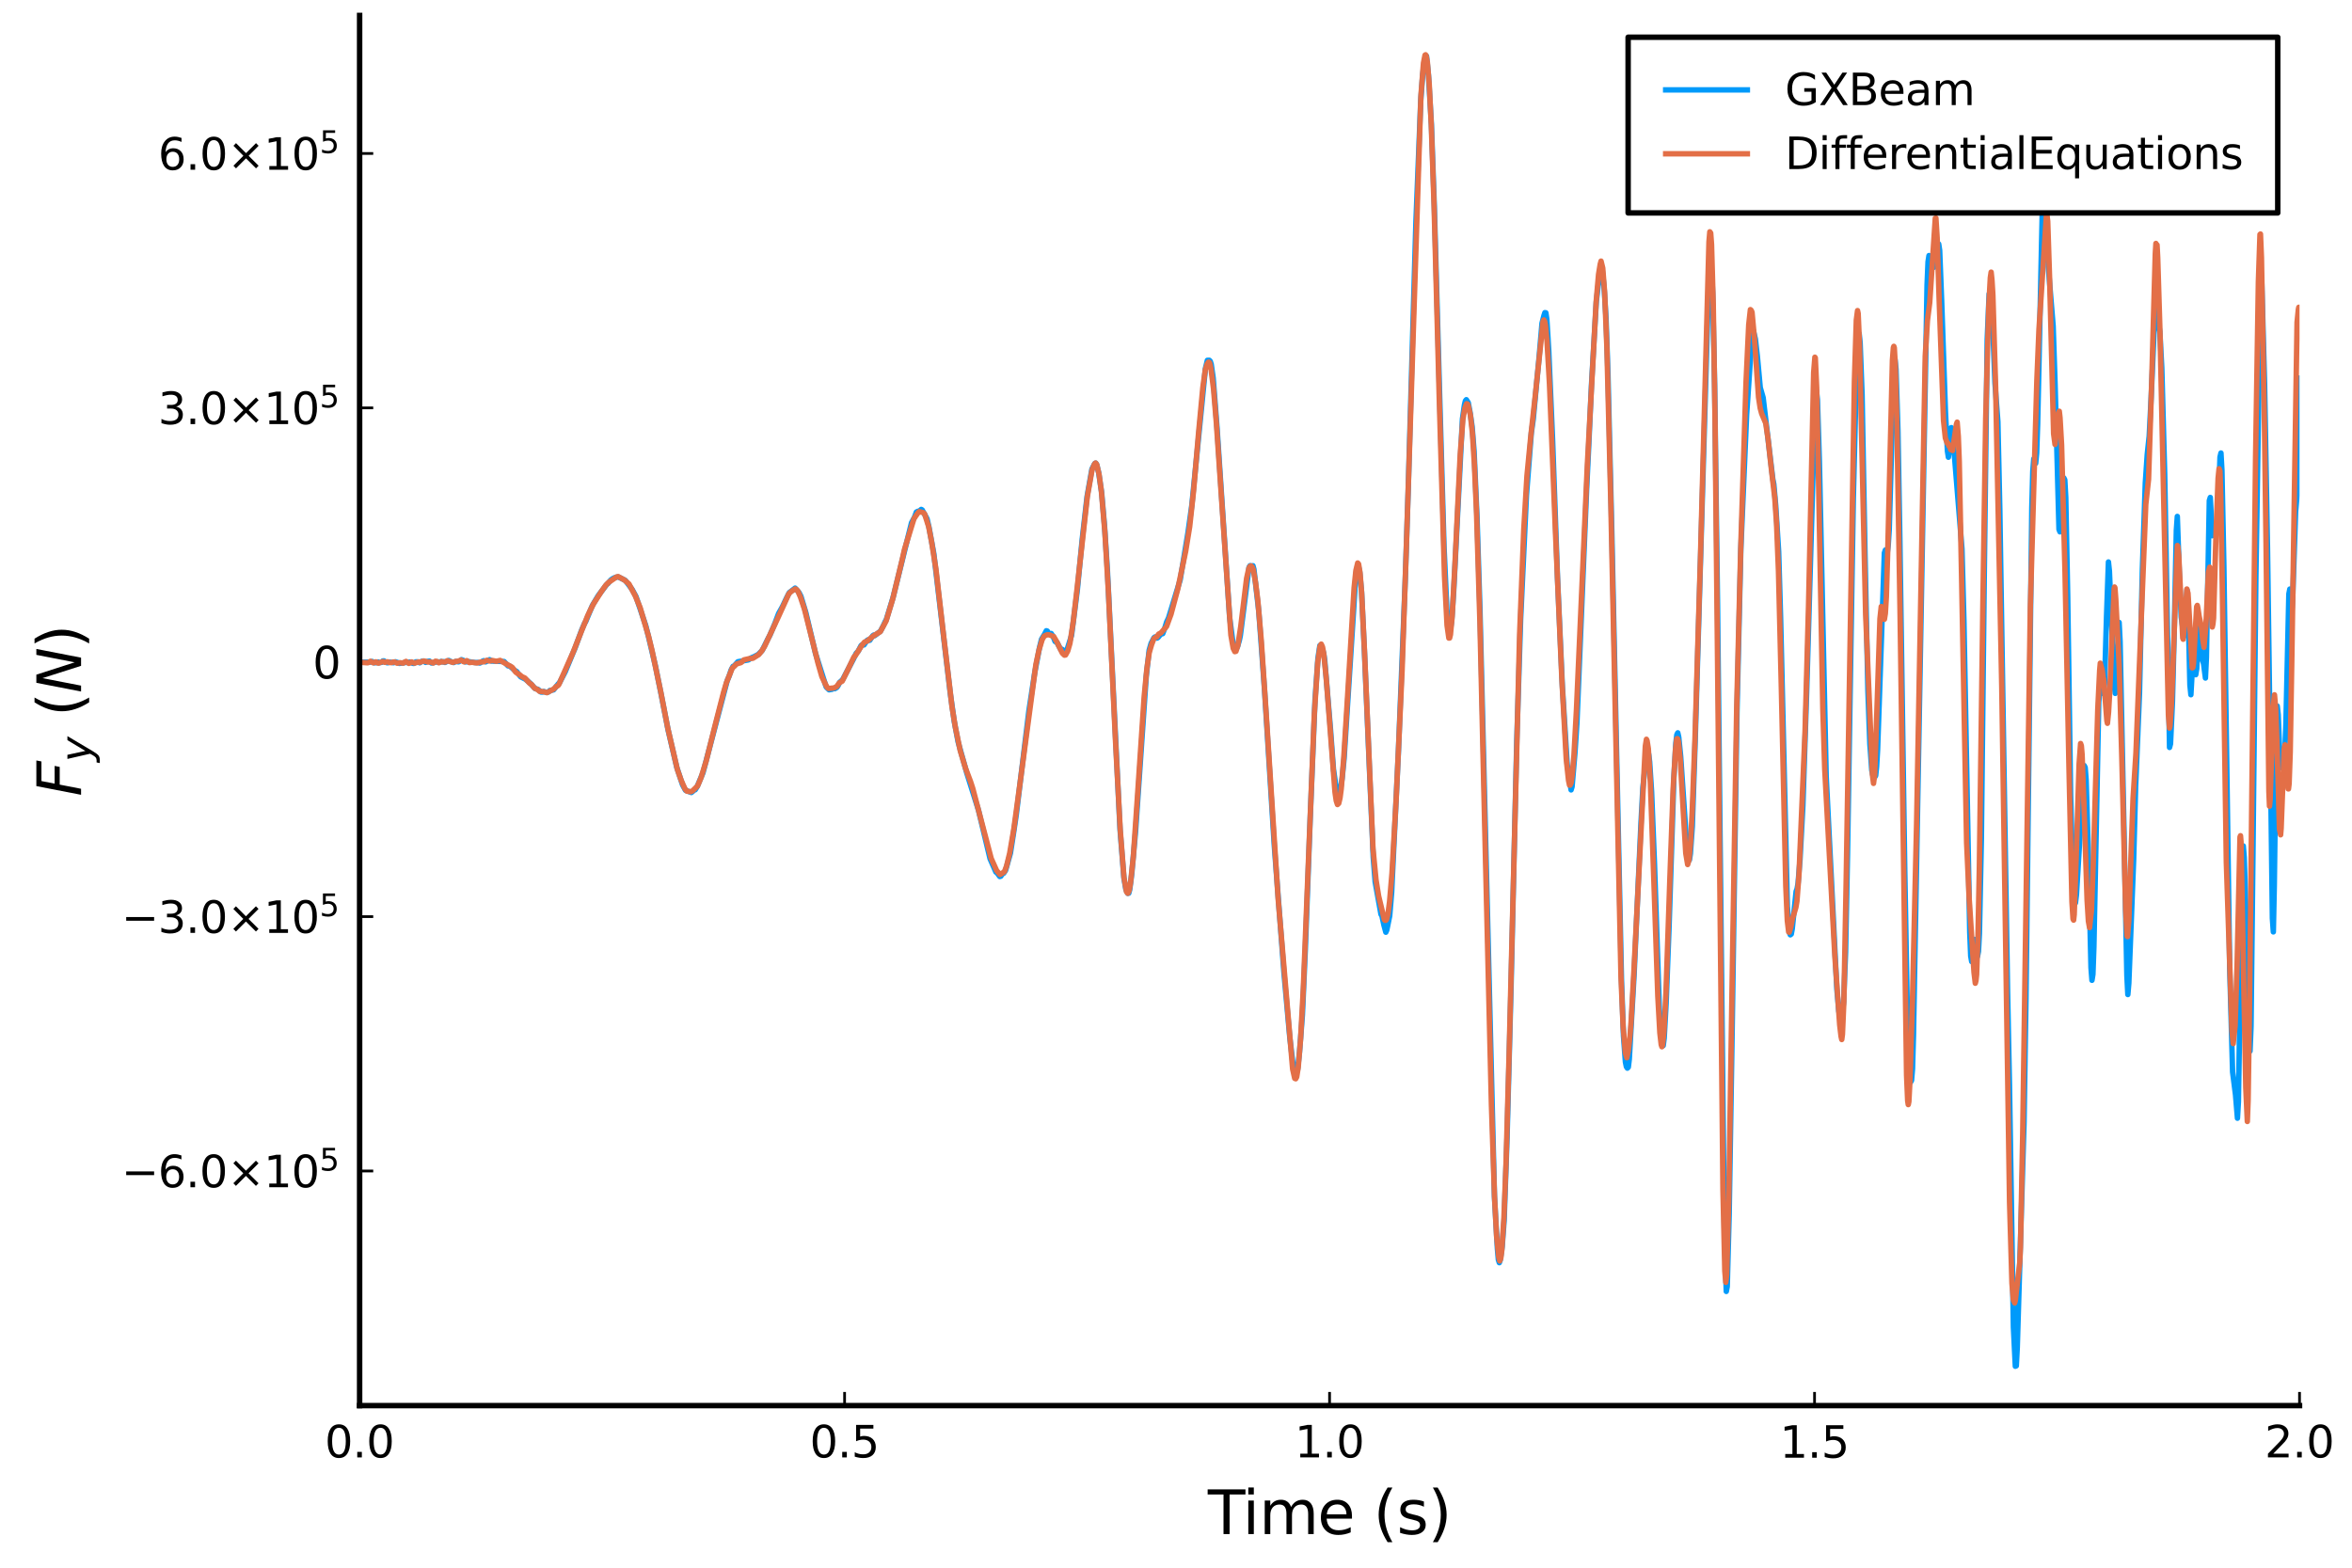 <?xml version="1.0" encoding="utf-8" standalone="no"?>
<!DOCTYPE svg PUBLIC "-//W3C//DTD SVG 1.1//EN"
  "http://www.w3.org/Graphics/SVG/1.1/DTD/svg11.dtd">
<svg height="288pt" version="1.1" viewBox="0 0 432 288" width="432pt" xmlns="http://www.w3.org/2000/svg" xmlns:xlink="http://www.w3.org/1999/xlink">
 <defs>
  <style type="text/css">*{stroke-linecap:butt;stroke-linejoin:round;}</style>
 </defs>
 <g id="figure_1">
  <g id="patch_1">
   <path d="M 0 288 
L 432 288 
L 432 0 
L 0 0 
z
" style="fill:#ffffff;"/>
  </g>
  <g id="axes_1">
   <g id="patch_2">
    <path d="M 66.052 258.225 
L 422.362 258.225 
L 422.362 2.835 
L 66.052 2.835 
z
" style="fill:#ffffff;"/>
   </g>
   <g id="line2d_1">
    <path clip-path="url(#pd447b9ba71)" d="M 66.052 121.661 
L 68.011 121.63 
L 68.368 121.522 
L 68.724 121.757 
L 69.08 121.748 
L 69.436 121.604 
L 69.615 121.762 
L 70.149 121.664 
L 70.327 121.421 
L 70.505 121.406 
L 71.04 121.746 
L 71.218 121.76 
L 71.574 121.634 
L 72.287 121.756 
L 72.643 121.576 
L 73.178 121.769 
L 73.356 121.876 
L 74.603 121.689 
L 74.959 121.695 
L 75.316 121.613 
L 75.85 121.874 
L 76.028 121.874 
L 76.385 121.586 
L 76.741 121.594 
L 77.097 121.767 
L 77.453 121.489 
L 77.81 121.43 
L 78.166 121.683 
L 78.522 121.513 
L 78.879 121.449 
L 79.235 121.795 
L 80.126 121.615 
L 80.838 121.612 
L 81.017 121.519 
L 81.195 121.604 
L 81.551 121.555 
L 81.729 121.697 
L 82.442 121.343 
L 82.798 121.531 
L 83.333 121.715 
L 83.689 121.517 
L 84.223 121.587 
L 84.402 121.494 
L 84.758 121.186 
L 85.114 121.32 
L 85.47 121.592 
L 86.183 121.566 
L 87.252 121.722 
L 87.786 121.707 
L 88.143 121.805 
L 88.677 121.453 
L 88.855 121.376 
L 89.212 121.593 
L 89.924 121.19 
L 90.281 121.445 
L 91.35 121.486 
L 92.419 121.533 
L 92.597 121.536 
L 93.309 122.322 
L 93.666 122.383 
L 94.556 123.164 
L 94.913 123.374 
L 95.269 123.876 
L 95.625 124.329 
L 96.516 124.782 
L 97.407 125.541 
L 98.298 126.5 
L 98.832 126.651 
L 99.367 127.138 
L 99.723 127.138 
L 99.901 127.035 
L 100.436 127.223 
L 100.792 127.098 
L 100.97 126.862 
L 101.683 126.732 
L 102.573 125.593 
L 102.752 125.458 
L 103.82 123.402 
L 105.246 119.941 
L 105.602 119.112 
L 106.849 115.714 
L 107.384 114.478 
L 107.562 114.223 
L 108.809 111.225 
L 109.878 109.43 
L 111.481 107.318 
L 111.659 107.211 
L 112.194 106.55 
L 112.55 106.29 
L 112.906 106.119 
L 113.263 106.026 
L 113.619 106.01 
L 114.866 106.63 
L 116.113 108.29 
L 116.826 109.619 
L 118.607 114.93 
L 119.142 117.085 
L 120.389 122.355 
L 121.458 127.669 
L 122.705 134.061 
L 124.308 140.969 
L 125.377 144.214 
L 125.912 145.181 
L 126.981 145.595 
L 127.515 145.145 
L 127.693 145.085 
L 128.05 144.514 
L 128.584 143.233 
L 129.118 141.974 
L 133.572 125.031 
L 133.929 124.186 
L 134.285 123.08 
L 134.641 122.414 
L 134.819 122.377 
L 135.532 121.569 
L 137.314 121.259 
L 137.492 121.219 
L 138.026 120.835 
L 138.561 120.604 
L 139.273 120.225 
L 139.986 119.502 
L 140.342 118.792 
L 141.055 117.356 
L 141.411 116.698 
L 142.302 114.594 
L 143.015 112.697 
L 143.727 111.427 
L 144.44 109.911 
L 144.974 108.861 
L 145.331 108.593 
L 146.043 108.04 
L 146.756 108.862 
L 147.112 109.555 
L 148.003 112.514 
L 149.785 120.024 
L 151.744 126.201 
L 152.279 126.719 
L 152.813 126.631 
L 153.169 126.453 
L 153.348 126.512 
L 153.704 126.287 
L 153.882 126.052 
L 154.238 125.345 
L 154.773 124.859 
L 156.733 121.122 
L 157.267 119.993 
L 157.623 119.654 
L 158.158 118.591 
L 158.336 118.459 
L 158.692 118.478 
L 159.227 117.68 
L 159.405 117.551 
L 159.583 117.668 
L 159.761 117.616 
L 160.296 116.801 
L 160.474 116.667 
L 160.652 116.778 
L 161.008 116.503 
L 161.721 115.946 
L 162.255 114.932 
L 162.612 114.132 
L 162.79 113.849 
L 164.037 109.742 
L 167.422 96.033 
L 167.956 95.055 
L 168.313 94.065 
L 168.669 93.897 
L 168.847 93.91 
L 169.203 93.585 
L 169.382 93.684 
L 170.272 95.301 
L 170.629 96.846 
L 171.519 101.715 
L 173.657 119.881 
L 174.548 127.409 
L 175.261 132.459 
L 175.973 136.271 
L 177.577 142.026 
L 179.715 148.818 
L 180.427 151.797 
L 181.852 157.767 
L 182.921 160.208 
L 183.1 160.305 
L 183.634 161.024 
L 183.812 160.976 
L 184.168 160.482 
L 184.347 160.423 
L 184.703 159.886 
L 185.594 156.712 
L 186.128 153.263 
L 186.663 149.666 
L 188.979 130.604 
L 190.048 123.607 
L 190.938 118.911 
L 191.295 117.44 
L 191.829 116.556 
L 192.185 115.878 
L 192.364 115.937 
L 192.72 116.501 
L 193.076 116.381 
L 193.433 116.937 
L 193.789 117.844 
L 194.145 118.026 
L 194.501 118.71 
L 194.858 119.356 
L 195.036 119.259 
L 195.392 119.52 
L 195.749 119.85 
L 195.927 119.555 
L 196.817 116.719 
L 197.886 108.301 
L 198.777 99.034 
L 199.668 91.198 
L 200.559 86.157 
L 201.093 85.141 
L 201.271 85.09 
L 201.45 85.401 
L 201.806 86.868 
L 202.34 90.497 
L 202.875 96.623 
L 203.409 104.884 
L 204.3 123.246 
L 205.725 152.454 
L 206.438 161.332 
L 206.794 163.391 
L 207.15 164.117 
L 207.329 164.078 
L 207.507 163.381 
L 207.863 160.629 
L 208.576 152.746 
L 210.535 124.242 
L 211.07 119.436 
L 211.426 118.181 
L 211.961 117.15 
L 212.139 117.014 
L 212.495 117.225 
L 212.673 117.143 
L 213.208 116.492 
L 213.564 116.408 
L 213.92 115.456 
L 214.277 114.277 
L 214.633 113.516 
L 216.771 106.515 
L 218.196 97.876 
L 218.909 92.808 
L 221.403 67.7 
L 221.759 66.198 
L 222.116 66.188 
L 222.294 66.36 
L 222.472 66.936 
L 222.828 69.438 
L 223.541 78.597 
L 225.857 113.474 
L 226.391 117.556 
L 226.748 119.032 
L 226.926 119.252 
L 227.104 119.126 
L 227.282 118.839 
L 227.638 117.625 
L 227.816 116.767 
L 229.42 104.194 
L 229.598 103.924 
L 229.954 103.995 
L 230.133 103.93 
L 230.311 104.576 
L 231.201 112.282 
L 232.27 126.878 
L 234.052 155.335 
L 235.833 178.754 
L 236.902 190.607 
L 237.437 195.107 
L 237.971 196.659 
L 238.149 196.928 
L 238.328 196.549 
L 238.684 193.324 
L 239.218 186.451 
L 239.753 174.433 
L 240.644 150.43 
L 241.534 128.643 
L 242.069 120.955 
L 242.425 118.586 
L 242.603 118.495 
L 242.96 119.425 
L 243.138 120.071 
L 243.316 121.251 
L 244.385 134.056 
L 244.919 141.296 
L 245.632 146.267 
L 245.81 146.803 
L 245.988 146.332 
L 246.523 142.954 
L 246.879 139.329 
L 249.017 105.9 
L 249.195 104.552 
L 249.373 104.093 
L 249.551 104.211 
L 249.73 104.935 
L 250.086 108.734 
L 250.62 119.888 
L 252.224 157.52 
L 252.58 162.001 
L 253.649 167.976 
L 253.827 168.271 
L 254.183 169.939 
L 254.54 171.256 
L 254.718 170.852 
L 255.252 168.241 
L 255.609 163.963 
L 256.856 137.954 
L 258.103 106.689 
L 258.637 90.442 
L 260.063 40.824 
L 260.953 18.475 
L 261.31 13.687 
L 261.666 11.074 
L 261.844 10.251 
L 262.022 10.335 
L 262.379 13.9 
L 262.913 22.876 
L 263.448 37.906 
L 264.338 69.537 
L 265.229 100.437 
L 265.764 112.268 
L 266.12 115.059 
L 266.298 115.521 
L 266.476 115.167 
L 266.654 113.885 
L 267.011 108.57 
L 268.614 76.944 
L 268.97 74.427 
L 269.149 73.652 
L 269.327 73.428 
L 269.683 73.98 
L 270.039 75.893 
L 270.396 78.403 
L 270.752 82.877 
L 271.286 94.915 
L 271.821 111.695 
L 274.493 219.781 
L 275.028 229.382 
L 275.206 231.421 
L 275.384 231.969 
L 275.562 231.472 
L 275.918 228.975 
L 276.275 224.172 
L 276.809 208.985 
L 277.522 181.967 
L 278.591 136.116 
L 279.303 113.745 
L 280.372 90.947 
L 281.263 79.538 
L 281.619 77.021 
L 282.332 69.4 
L 282.688 65.703 
L 283.223 59.39 
L 283.579 57.983 
L 283.757 57.438 
L 283.935 57.467 
L 284.114 58.656 
L 284.47 64.522 
L 285.182 81.03 
L 286.073 106.169 
L 286.964 126.079 
L 287.855 140.401 
L 288.567 145.112 
L 288.746 144.529 
L 289.28 138.262 
L 289.636 132.855 
L 291.418 89.994 
L 291.774 82.603 
L 292.309 70.784 
L 292.843 61.546 
L 293.199 55.409 
L 293.912 49.347 
L 294.09 48.757 
L 294.268 49.355 
L 294.625 52.712 
L 294.981 58.368 
L 295.337 68.663 
L 296.05 97.707 
L 297.831 180.218 
L 298.188 190.291 
L 298.544 195.088 
L 298.722 195.961 
L 298.9 196.231 
L 299.079 196.04 
L 299.257 194.599 
L 300.148 178.928 
L 301.395 151.339 
L 301.751 144.664 
L 302.285 139.834 
L 302.642 138.135 
L 302.82 138.543 
L 302.998 139.962 
L 303.354 145.436 
L 303.889 158.803 
L 304.78 185.309 
L 305.136 190.509 
L 305.314 191.857 
L 305.492 192.084 
L 305.67 190.714 
L 306.027 184.294 
L 306.561 170.326 
L 307.452 142.779 
L 307.808 136.467 
L 307.986 134.99 
L 308.164 134.629 
L 308.343 135.428 
L 308.699 138.971 
L 309.946 157.275 
L 310.124 158.058 
L 310.302 157.979 
L 310.481 156.828 
L 310.837 151.796 
L 311.371 135.93 
L 313.865 50.865 
L 314.044 49.32 
L 314.222 48.759 
L 314.4 50.103 
L 314.578 53.826 
L 314.934 70.788 
L 315.469 111.24 
L 316.716 225.5 
L 317.072 237.247 
L 317.25 236.353 
L 317.607 222.972 
L 318.141 190.119 
L 319.032 130.932 
L 319.745 100.922 
L 320.814 76.127 
L 321.882 60.481 
L 322.061 60.76 
L 322.417 62.272 
L 322.773 65.389 
L 323.308 71.193 
L 323.842 73.051 
L 325.624 88.059 
L 325.802 88.919 
L 326.158 92.917 
L 326.693 101.362 
L 327.049 113.487 
L 328.296 166.519 
L 328.652 171.267 
L 328.831 171.739 
L 329.009 171.597 
L 329.187 170.639 
L 329.899 163.757 
L 330.078 163.275 
L 330.256 162.266 
L 330.612 157.946 
L 331.147 147.996 
L 331.859 126.427 
L 332.572 101.967 
L 333.284 77.027 
L 333.641 71.84 
L 333.819 73.476 
L 334.175 84.751 
L 335.422 142.6 
L 336.313 160.249 
L 336.847 170.951 
L 337.382 181.713 
L 337.738 185.737 
L 338.095 187.52 
L 338.273 187.053 
L 338.629 184.07 
L 338.985 174.959 
L 339.342 156.739 
L 340.411 91.447 
L 340.945 69.707 
L 341.301 62.21 
L 341.48 61.293 
L 341.658 62.996 
L 342.014 72.5 
L 342.548 101.459 
L 343.083 126.913 
L 343.439 136.597 
L 343.796 141.522 
L 343.974 142.338 
L 344.152 142.233 
L 344.33 142.767 
L 344.508 142.517 
L 344.686 140.823 
L 344.864 137.726 
L 346.112 101.583 
L 346.29 101.053 
L 346.468 101.88 
L 346.646 101.53 
L 346.824 100.075 
L 347.002 97.279 
L 347.537 78.745 
L 347.893 67.213 
L 348.071 66.051 
L 348.249 67.803 
L 348.606 79.12 
L 348.962 99.394 
L 349.853 159.854 
L 350.387 189.475 
L 350.744 197.251 
L 350.922 198.793 
L 351.1 198.494 
L 351.278 196.348 
L 351.456 190.15 
L 353.95 52.347 
L 354.129 48.088 
L 354.307 46.947 
L 354.485 47.319 
L 354.841 48.436 
L 355.197 49.105 
L 355.376 48.853 
L 355.554 48.277 
L 356.088 44.824 
L 356.266 46 
L 356.623 55.072 
L 357.335 75.846 
L 357.692 82.866 
L 357.87 83.997 
L 358.048 82.684 
L 358.404 78.559 
L 358.582 78.821 
L 360.364 100.851 
L 360.72 113.939 
L 361.789 171.298 
L 361.967 175.64 
L 362.146 176.656 
L 362.324 175.436 
L 362.68 172.579 
L 362.858 173.146 
L 363.214 175.711 
L 363.393 174.793 
L 363.571 171.464 
L 363.927 154.039 
L 364.462 105.282 
L 364.996 62.349 
L 365.352 53.994 
L 365.53 53.793 
L 365.709 55.062 
L 366.065 61.32 
L 366.421 70.361 
L 366.956 77.469 
L 367.312 93.578 
L 368.737 182.134 
L 369.094 199.686 
L 369.806 243.782 
L 370.163 250.997 
L 370.341 250.915 
L 370.519 247.545 
L 371.766 206.135 
L 372.122 183.356 
L 373.191 93.133 
L 373.369 86.574 
L 373.547 84.301 
L 373.726 84.946 
L 373.904 85.104 
L 374.082 83.205 
L 374.26 77.912 
L 375.329 28.849 
L 375.507 28.34 
L 375.863 38.583 
L 376.22 49.084 
L 377.111 59.906 
L 377.467 70.647 
L 378.18 97.253 
L 378.358 97.707 
L 379.07 87.793 
L 379.248 88.151 
L 379.427 91.382 
L 379.783 109.633 
L 380.317 146.058 
L 380.674 158.93 
L 381.03 165.366 
L 381.208 165.877 
L 381.386 164.437 
L 382.812 140.641 
L 382.99 140.996 
L 383.168 143.27 
L 383.524 155.022 
L 384.059 177.76 
L 384.237 180.087 
L 384.415 178.994 
L 384.593 174.007 
L 385.484 129.064 
L 385.662 126.936 
L 385.84 126.503 
L 386.018 126.49 
L 386.375 127.428 
L 386.553 125.623 
L 386.909 113.321 
L 387.265 103.24 
L 387.444 104.935 
L 388.334 125.82 
L 388.513 127.384 
L 388.691 125.7 
L 389.225 114.35 
L 389.403 117.81 
L 390.116 152.053 
L 390.65 179.215 
L 390.829 182.708 
L 391.007 180.635 
L 391.897 157.852 
L 392.254 144.621 
L 392.966 127.493 
L 393.501 104.47 
L 394.035 88.75 
L 394.392 83.493 
L 394.748 80.133 
L 395.104 73.12 
L 395.817 57.232 
L 395.995 56.465 
L 396.708 60.935 
L 397.064 67.591 
L 397.598 87.161 
L 398.489 137.315 
L 398.667 136.635 
L 399.024 128.918 
L 399.38 114.805 
L 399.736 97.414 
L 399.914 94.873 
L 400.271 105.028 
L 400.627 113.342 
L 400.983 115.789 
L 401.162 116.847 
L 401.34 114.874 
L 401.696 108.377 
L 401.874 110.792 
L 402.23 125.829 
L 402.409 127.628 
L 402.943 118.109 
L 403.299 123.95 
L 403.478 122.847 
L 403.834 115.141 
L 404.012 115.736 
L 404.368 120.858 
L 404.725 121.865 
L 405.081 124.56 
L 405.259 120.802 
L 405.794 91.959 
L 405.972 91.387 
L 406.328 98.422 
L 406.506 98.26 
L 406.684 96.759 
L 406.862 96.58 
L 407.041 97.725 
L 407.219 97.742 
L 407.397 94.499 
L 407.753 83.985 
L 407.931 83.226 
L 408.11 86.412 
L 408.466 103.973 
L 409.535 177.884 
L 410.069 196.915 
L 410.604 201.115 
L 410.96 205.428 
L 411.138 202.376 
L 411.495 179.984 
L 411.851 158.444 
L 412.029 155.41 
L 412.207 157.491 
L 412.563 168.832 
L 413.098 190.054 
L 413.276 193.091 
L 413.454 188.582 
L 413.811 156.601 
L 414.345 106.031 
L 415.236 50.035 
L 415.414 51.288 
L 415.948 70.606 
L 416.483 100.913 
L 417.017 139.597 
L 417.374 168.67 
L 417.552 171.198 
L 417.73 162.641 
L 418.086 134.925 
L 418.264 129.702 
L 418.443 131.298 
L 418.799 140.184 
L 418.977 141.041 
L 419.333 139.35 
L 419.512 139.11 
L 419.69 137.409 
L 419.868 132.654 
L 420.402 109.124 
L 420.58 108.217 
L 420.937 112.492 
L 421.115 109.802 
L 421.649 93.934 
L 421.828 91.843 
L 422.006 87.547 
L 422.362 68.96 
L 422.362 68.96 
" style="fill:none;stroke:#009afa;"/>
   </g>
   <g id="matplotlib.axis_1">
    <g id="xtick_1">
     <g id="line2d_2">
      <defs>
       <path d="M 0 0 
L 0 -2.5 
" id="mbbef215520" style="stroke:#000000;stroke-width:0.5;"/>
      </defs>
      <g>
       <use style="stroke:#000000;stroke-width:0.5;" x="66.052" xlink:href="#mbbef215520" y="258.225"/>
      </g>
     </g>
     <g id="text_1">
      <!-- $0.0$ -->
      <g transform="translate(59.652 267.804)scale(0.08 -0.08)">
       <defs>
        <path d="M 2034 4250 
Q 1547 4250 1301 3770 
Q 1056 3291 1056 2328 
Q 1056 1369 1301 889 
Q 1547 409 2034 409 
Q 2525 409 2770 889 
Q 3016 1369 3016 2328 
Q 3016 3291 2770 3770 
Q 2525 4250 2034 4250 
z
M 2034 4750 
Q 2819 4750 3233 4129 
Q 3647 3509 3647 2328 
Q 3647 1150 3233 529 
Q 2819 -91 2034 -91 
Q 1250 -91 836 529 
Q 422 1150 422 2328 
Q 422 3509 836 4129 
Q 1250 4750 2034 4750 
z
" id="DejaVuSans-30" transform="scale(0.016)"/>
        <path d="M 684 794 
L 1344 794 
L 1344 0 
L 684 0 
L 684 794 
z
" id="DejaVuSans-2e" transform="scale(0.016)"/>
       </defs>
       <use transform="translate(0 0.781)" xlink:href="#DejaVuSans-30"/>
       <use transform="translate(63.623 0.781)" xlink:href="#DejaVuSans-2e"/>
       <use transform="translate(95.41 0.781)" xlink:href="#DejaVuSans-30"/>
      </g>
     </g>
    </g>
    <g id="xtick_2">
     <g id="line2d_3">
      <g>
       <use style="stroke:#000000;stroke-width:0.5;" x="155.129" xlink:href="#mbbef215520" y="258.225"/>
      </g>
     </g>
     <g id="text_2">
      <!-- $0.5$ -->
      <g transform="translate(148.729 267.804)scale(0.08 -0.08)">
       <defs>
        <path d="M 691 4666 
L 3169 4666 
L 3169 4134 
L 1269 4134 
L 1269 2991 
Q 1406 3038 1543 3061 
Q 1681 3084 1819 3084 
Q 2600 3084 3056 2656 
Q 3513 2228 3513 1497 
Q 3513 744 3044 326 
Q 2575 -91 1722 -91 
Q 1428 -91 1123 -41 
Q 819 9 494 109 
L 494 744 
Q 775 591 1075 516 
Q 1375 441 1709 441 
Q 2250 441 2565 725 
Q 2881 1009 2881 1497 
Q 2881 1984 2565 2268 
Q 2250 2553 1709 2553 
Q 1456 2553 1204 2497 
Q 953 2441 691 2322 
L 691 4666 
z
" id="DejaVuSans-35" transform="scale(0.016)"/>
       </defs>
       <use transform="translate(0 0.781)" xlink:href="#DejaVuSans-30"/>
       <use transform="translate(63.623 0.781)" xlink:href="#DejaVuSans-2e"/>
       <use transform="translate(95.41 0.781)" xlink:href="#DejaVuSans-35"/>
      </g>
     </g>
    </g>
    <g id="xtick_3">
     <g id="line2d_4">
      <g>
       <use style="stroke:#000000;stroke-width:0.5;" x="244.207" xlink:href="#mbbef215520" y="258.225"/>
      </g>
     </g>
     <g id="text_3">
      <!-- $1.0$ -->
      <g transform="translate(237.807 267.804)scale(0.08 -0.08)">
       <defs>
        <path d="M 794 531 
L 1825 531 
L 1825 4091 
L 703 3866 
L 703 4441 
L 1819 4666 
L 2450 4666 
L 2450 531 
L 3481 531 
L 3481 0 
L 794 0 
L 794 531 
z
" id="DejaVuSans-31" transform="scale(0.016)"/>
       </defs>
       <use transform="translate(0 0.781)" xlink:href="#DejaVuSans-31"/>
       <use transform="translate(63.623 0.781)" xlink:href="#DejaVuSans-2e"/>
       <use transform="translate(95.41 0.781)" xlink:href="#DejaVuSans-30"/>
      </g>
     </g>
    </g>
    <g id="xtick_4">
     <g id="line2d_5">
      <g>
       <use style="stroke:#000000;stroke-width:0.5;" x="333.284" xlink:href="#mbbef215520" y="258.225"/>
      </g>
     </g>
     <g id="text_4">
      <!-- $1.5$ -->
      <g transform="translate(326.884 267.804)scale(0.08 -0.08)">
       <use transform="translate(0 0.094)" xlink:href="#DejaVuSans-31"/>
       <use transform="translate(63.623 0.094)" xlink:href="#DejaVuSans-2e"/>
       <use transform="translate(95.41 0.094)" xlink:href="#DejaVuSans-35"/>
      </g>
     </g>
    </g>
    <g id="xtick_5">
     <g id="line2d_6">
      <g>
       <use style="stroke:#000000;stroke-width:0.5;" x="422.362" xlink:href="#mbbef215520" y="258.225"/>
      </g>
     </g>
     <g id="text_5">
      <!-- $2.0$ -->
      <g transform="translate(415.962 267.804)scale(0.08 -0.08)">
       <defs>
        <path d="M 1228 531 
L 3431 531 
L 3431 0 
L 469 0 
L 469 531 
Q 828 903 1448 1529 
Q 2069 2156 2228 2338 
Q 2531 2678 2651 2914 
Q 2772 3150 2772 3378 
Q 2772 3750 2511 3984 
Q 2250 4219 1831 4219 
Q 1534 4219 1204 4116 
Q 875 4013 500 3803 
L 500 4441 
Q 881 4594 1212 4672 
Q 1544 4750 1819 4750 
Q 2544 4750 2975 4387 
Q 3406 4025 3406 3419 
Q 3406 3131 3298 2873 
Q 3191 2616 2906 2266 
Q 2828 2175 2409 1742 
Q 1991 1309 1228 531 
z
" id="DejaVuSans-32" transform="scale(0.016)"/>
       </defs>
       <use transform="translate(0 0.781)" xlink:href="#DejaVuSans-32"/>
       <use transform="translate(63.623 0.781)" xlink:href="#DejaVuSans-2e"/>
       <use transform="translate(95.41 0.781)" xlink:href="#DejaVuSans-30"/>
      </g>
     </g>
    </g>
    <g id="text_6">
     <!-- Time (s) -->
     <g transform="translate(221.845 281.826)scale(0.11 -0.11)">
      <defs>
       <path d="M -19 4666 
L 3928 4666 
L 3928 4134 
L 2272 4134 
L 2272 0 
L 1638 0 
L 1638 4134 
L -19 4134 
L -19 4666 
z
" id="DejaVuSans-54" transform="scale(0.016)"/>
       <path d="M 603 3500 
L 1178 3500 
L 1178 0 
L 603 0 
L 603 3500 
z
M 603 4863 
L 1178 4863 
L 1178 4134 
L 603 4134 
L 603 4863 
z
" id="DejaVuSans-69" transform="scale(0.016)"/>
       <path d="M 3328 2828 
Q 3544 3216 3844 3400 
Q 4144 3584 4550 3584 
Q 5097 3584 5394 3201 
Q 5691 2819 5691 2113 
L 5691 0 
L 5113 0 
L 5113 2094 
Q 5113 2597 4934 2840 
Q 4756 3084 4391 3084 
Q 3944 3084 3684 2787 
Q 3425 2491 3425 1978 
L 3425 0 
L 2847 0 
L 2847 2094 
Q 2847 2600 2669 2842 
Q 2491 3084 2119 3084 
Q 1678 3084 1418 2786 
Q 1159 2488 1159 1978 
L 1159 0 
L 581 0 
L 581 3500 
L 1159 3500 
L 1159 2956 
Q 1356 3278 1631 3431 
Q 1906 3584 2284 3584 
Q 2666 3584 2933 3390 
Q 3200 3197 3328 2828 
z
" id="DejaVuSans-6d" transform="scale(0.016)"/>
       <path d="M 3597 1894 
L 3597 1613 
L 953 1613 
Q 991 1019 1311 708 
Q 1631 397 2203 397 
Q 2534 397 2845 478 
Q 3156 559 3463 722 
L 3463 178 
Q 3153 47 2828 -22 
Q 2503 -91 2169 -91 
Q 1331 -91 842 396 
Q 353 884 353 1716 
Q 353 2575 817 3079 
Q 1281 3584 2069 3584 
Q 2775 3584 3186 3129 
Q 3597 2675 3597 1894 
z
M 3022 2063 
Q 3016 2534 2758 2815 
Q 2500 3097 2075 3097 
Q 1594 3097 1305 2825 
Q 1016 2553 972 2059 
L 3022 2063 
z
" id="DejaVuSans-65" transform="scale(0.016)"/>
       <path id="DejaVuSans-20" transform="scale(0.016)"/>
       <path d="M 1984 4856 
Q 1566 4138 1362 3434 
Q 1159 2731 1159 2009 
Q 1159 1288 1364 580 
Q 1569 -128 1984 -844 
L 1484 -844 
Q 1016 -109 783 600 
Q 550 1309 550 2009 
Q 550 2706 781 3412 
Q 1013 4119 1484 4856 
L 1984 4856 
z
" id="DejaVuSans-28" transform="scale(0.016)"/>
       <path d="M 2834 3397 
L 2834 2853 
Q 2591 2978 2328 3040 
Q 2066 3103 1784 3103 
Q 1356 3103 1142 2972 
Q 928 2841 928 2578 
Q 928 2378 1081 2264 
Q 1234 2150 1697 2047 
L 1894 2003 
Q 2506 1872 2764 1633 
Q 3022 1394 3022 966 
Q 3022 478 2636 193 
Q 2250 -91 1575 -91 
Q 1294 -91 989 -36 
Q 684 19 347 128 
L 347 722 
Q 666 556 975 473 
Q 1284 391 1588 391 
Q 1994 391 2212 530 
Q 2431 669 2431 922 
Q 2431 1156 2273 1281 
Q 2116 1406 1581 1522 
L 1381 1569 
Q 847 1681 609 1914 
Q 372 2147 372 2553 
Q 372 3047 722 3315 
Q 1072 3584 1716 3584 
Q 2034 3584 2315 3537 
Q 2597 3491 2834 3397 
z
" id="DejaVuSans-73" transform="scale(0.016)"/>
       <path d="M 513 4856 
L 1013 4856 
Q 1481 4119 1714 3412 
Q 1947 2706 1947 2009 
Q 1947 1309 1714 600 
Q 1481 -109 1013 -844 
L 513 -844 
Q 928 -128 1133 580 
Q 1338 1288 1338 2009 
Q 1338 2731 1133 3434 
Q 928 4138 513 4856 
z
" id="DejaVuSans-29" transform="scale(0.016)"/>
      </defs>
      <use xlink:href="#DejaVuSans-54"/>
      <use x="57.959" xlink:href="#DejaVuSans-69"/>
      <use x="85.742" xlink:href="#DejaVuSans-6d"/>
      <use x="183.154" xlink:href="#DejaVuSans-65"/>
      <use x="244.678" xlink:href="#DejaVuSans-20"/>
      <use x="276.465" xlink:href="#DejaVuSans-28"/>
      <use x="315.479" xlink:href="#DejaVuSans-73"/>
      <use x="367.578" xlink:href="#DejaVuSans-29"/>
     </g>
    </g>
   </g>
   <g id="matplotlib.axis_2">
    <g id="ytick_1">
     <g id="line2d_7">
      <defs>
       <path d="M 0 0 
L 2.5 0 
" id="m479b976867" style="stroke:#000000;stroke-width:0.5;"/>
      </defs>
      <g>
       <use style="stroke:#000000;stroke-width:0.5;" x="66.052" xlink:href="#m479b976867" y="215.126"/>
      </g>
     </g>
     <g id="text_7">
      <!-- $-6.0×10^{5}$ -->
      <g transform="translate(22.312 218.166)scale(0.08 -0.08)">
       <defs>
        <path d="M 678 2272 
L 4684 2272 
L 4684 1741 
L 678 1741 
L 678 2272 
z
" id="DejaVuSans-2212" transform="scale(0.016)"/>
        <path d="M 2113 2584 
Q 1688 2584 1439 2293 
Q 1191 2003 1191 1497 
Q 1191 994 1439 701 
Q 1688 409 2113 409 
Q 2538 409 2786 701 
Q 3034 994 3034 1497 
Q 3034 2003 2786 2293 
Q 2538 2584 2113 2584 
z
M 3366 4563 
L 3366 3988 
Q 3128 4100 2886 4159 
Q 2644 4219 2406 4219 
Q 1781 4219 1451 3797 
Q 1122 3375 1075 2522 
Q 1259 2794 1537 2939 
Q 1816 3084 2150 3084 
Q 2853 3084 3261 2657 
Q 3669 2231 3669 1497 
Q 3669 778 3244 343 
Q 2819 -91 2113 -91 
Q 1303 -91 875 529 
Q 447 1150 447 2328 
Q 447 3434 972 4092 
Q 1497 4750 2381 4750 
Q 2619 4750 2861 4703 
Q 3103 4656 3366 4563 
z
" id="DejaVuSans-36" transform="scale(0.016)"/>
        <path d="M 4488 3438 
L 3059 2003 
L 4488 575 
L 4116 197 
L 2681 1631 
L 1247 197 
L 878 575 
L 2303 2003 
L 878 3438 
L 1247 3816 
L 2681 2381 
L 4116 3816 
L 4488 3438 
z
" id="DejaVuSans-d7" transform="scale(0.016)"/>
       </defs>
       <use transform="translate(0 0.684)" xlink:href="#DejaVuSans-2212"/>
       <use transform="translate(83.789 0.684)" xlink:href="#DejaVuSans-36"/>
       <use transform="translate(147.412 0.684)" xlink:href="#DejaVuSans-2e"/>
       <use transform="translate(179.199 0.684)" xlink:href="#DejaVuSans-30"/>
       <use transform="translate(242.822 0.684)" xlink:href="#DejaVuSans-d7"/>
       <use transform="translate(326.611 0.684)" xlink:href="#DejaVuSans-31"/>
       <use transform="translate(390.234 0.684)" xlink:href="#DejaVuSans-30"/>
       <use transform="translate(454.814 38.966)scale(0.7)" xlink:href="#DejaVuSans-35"/>
      </g>
     </g>
    </g>
    <g id="ytick_2">
     <g id="line2d_8">
      <g>
       <use style="stroke:#000000;stroke-width:0.5;" x="66.052" xlink:href="#m479b976867" y="168.394"/>
      </g>
     </g>
     <g id="text_8">
      <!-- $-3.0×10^{5}$ -->
      <g transform="translate(22.312 171.433)scale(0.08 -0.08)">
       <defs>
        <path d="M 2597 2516 
Q 3050 2419 3304 2112 
Q 3559 1806 3559 1356 
Q 3559 666 3084 287 
Q 2609 -91 1734 -91 
Q 1441 -91 1130 -33 
Q 819 25 488 141 
L 488 750 
Q 750 597 1062 519 
Q 1375 441 1716 441 
Q 2309 441 2620 675 
Q 2931 909 2931 1356 
Q 2931 1769 2642 2001 
Q 2353 2234 1838 2234 
L 1294 2234 
L 1294 2753 
L 1863 2753 
Q 2328 2753 2575 2939 
Q 2822 3125 2822 3475 
Q 2822 3834 2567 4026 
Q 2313 4219 1838 4219 
Q 1578 4219 1281 4162 
Q 984 4106 628 3988 
L 628 4550 
Q 988 4650 1302 4700 
Q 1616 4750 1894 4750 
Q 2613 4750 3031 4423 
Q 3450 4097 3450 3541 
Q 3450 3153 3228 2886 
Q 3006 2619 2597 2516 
z
" id="DejaVuSans-33" transform="scale(0.016)"/>
       </defs>
       <use transform="translate(0 0.684)" xlink:href="#DejaVuSans-2212"/>
       <use transform="translate(83.789 0.684)" xlink:href="#DejaVuSans-33"/>
       <use transform="translate(147.412 0.684)" xlink:href="#DejaVuSans-2e"/>
       <use transform="translate(179.199 0.684)" xlink:href="#DejaVuSans-30"/>
       <use transform="translate(242.822 0.684)" xlink:href="#DejaVuSans-d7"/>
       <use transform="translate(326.611 0.684)" xlink:href="#DejaVuSans-31"/>
       <use transform="translate(390.234 0.684)" xlink:href="#DejaVuSans-30"/>
       <use transform="translate(454.814 38.966)scale(0.7)" xlink:href="#DejaVuSans-35"/>
      </g>
     </g>
    </g>
    <g id="ytick_3">
     <g id="line2d_9">
      <g>
       <use style="stroke:#000000;stroke-width:0.5;" x="66.052" xlink:href="#m479b976867" y="121.661"/>
      </g>
     </g>
     <g id="text_9">
      <!-- $0$ -->
      <g transform="translate(57.432 124.701)scale(0.08 -0.08)">
       <use transform="translate(0 0.781)" xlink:href="#DejaVuSans-30"/>
      </g>
     </g>
    </g>
    <g id="ytick_4">
     <g id="line2d_10">
      <g>
       <use style="stroke:#000000;stroke-width:0.5;" x="66.052" xlink:href="#m479b976867" y="74.929"/>
      </g>
     </g>
     <g id="text_10">
      <!-- $3.0×10^{5}$ -->
      <g transform="translate(29.032 77.968)scale(0.08 -0.08)">
       <use transform="translate(0 0.684)" xlink:href="#DejaVuSans-33"/>
       <use transform="translate(63.623 0.684)" xlink:href="#DejaVuSans-2e"/>
       <use transform="translate(95.41 0.684)" xlink:href="#DejaVuSans-30"/>
       <use transform="translate(159.033 0.684)" xlink:href="#DejaVuSans-d7"/>
       <use transform="translate(242.822 0.684)" xlink:href="#DejaVuSans-31"/>
       <use transform="translate(306.445 0.684)" xlink:href="#DejaVuSans-30"/>
       <use transform="translate(371.025 38.966)scale(0.7)" xlink:href="#DejaVuSans-35"/>
      </g>
     </g>
    </g>
    <g id="ytick_5">
     <g id="line2d_11">
      <g>
       <use style="stroke:#000000;stroke-width:0.5;" x="66.052" xlink:href="#m479b976867" y="28.196"/>
      </g>
     </g>
     <g id="text_11">
      <!-- $6.0×10^{5}$ -->
      <g transform="translate(29.032 31.236)scale(0.08 -0.08)">
       <use transform="translate(0 0.684)" xlink:href="#DejaVuSans-36"/>
       <use transform="translate(63.623 0.684)" xlink:href="#DejaVuSans-2e"/>
       <use transform="translate(95.41 0.684)" xlink:href="#DejaVuSans-30"/>
       <use transform="translate(159.033 0.684)" xlink:href="#DejaVuSans-d7"/>
       <use transform="translate(242.822 0.684)" xlink:href="#DejaVuSans-31"/>
       <use transform="translate(306.445 0.684)" xlink:href="#DejaVuSans-30"/>
       <use transform="translate(371.025 38.966)scale(0.7)" xlink:href="#DejaVuSans-35"/>
      </g>
     </g>
    </g>
    <g id="text_12">
     <!-- $F_y$ ($N$) -->
     <g transform="translate(14.902 146.315)rotate(-90)scale(0.11 -0.11)">
      <defs>
       <path d="M 1081 4666 
L 3756 4666 
L 3653 4134 
L 1606 4134 
L 1338 2759 
L 3188 2759 
L 3084 2228 
L 1234 2228 
L 800 0 
L 172 0 
L 1081 4666 
z
" id="DejaVuSans-Oblique-46" transform="scale(0.016)"/>
       <path d="M 1588 -325 
Q 1188 -997 936 -1164 
Q 684 -1331 294 -1331 
L -159 -1331 
L -63 -850 
L 269 -850 
Q 509 -850 678 -719 
Q 847 -588 1056 -206 
L 1234 128 
L 459 3500 
L 1069 3500 
L 1650 819 
L 3256 3500 
L 3859 3500 
L 1588 -325 
z
" id="DejaVuSans-Oblique-79" transform="scale(0.016)"/>
       <path d="M 1081 4666 
L 1931 4666 
L 3219 666 
L 4000 4666 
L 4616 4666 
L 3706 0 
L 2853 0 
L 1569 4025 
L 788 0 
L 172 0 
L 1081 4666 
z
" id="DejaVuSans-Oblique-4e" transform="scale(0.016)"/>
      </defs>
      <use transform="translate(0 0.125)" xlink:href="#DejaVuSans-Oblique-46"/>
      <use transform="translate(57.52 -16.281)scale(0.7)" xlink:href="#DejaVuSans-Oblique-79"/>
      <use transform="translate(101.68 0.125)" xlink:href="#DejaVuSans-20"/>
      <use transform="translate(133.467 0.125)" xlink:href="#DejaVuSans-28"/>
      <use transform="translate(172.48 0.125)" xlink:href="#DejaVuSans-Oblique-4e"/>
      <use transform="translate(247.285 0.125)" xlink:href="#DejaVuSans-29"/>
     </g>
    </g>
   </g>
   <g id="line2d_12">
    <path clip-path="url(#pd447b9ba71)" d="M 66.052 121.661 
L 67.445 121.761 
L 67.619 121.751 
L 68.047 121.484 
L 68.568 121.777 
L 68.765 121.718 
L 68.897 121.642 
L 69.028 121.587 
L 69.226 121.651 
L 69.362 121.791 
L 69.497 121.827 
L 70.324 121.527 
L 70.679 121.681 
L 71.178 121.579 
L 71.463 121.703 
L 71.803 121.731 
L 72.011 121.7 
L 72.239 121.612 
L 72.551 121.622 
L 72.948 121.839 
L 73.11 121.798 
L 73.272 121.786 
L 73.436 121.74 
L 74.046 121.83 
L 74.312 121.64 
L 74.58 121.509 
L 74.755 121.617 
L 75.085 121.872 
L 75.423 121.745 
L 75.597 121.6 
L 76.13 121.822 
L 76.903 121.591 
L 77.097 121.683 
L 77.678 121.467 
L 77.978 121.452 
L 78.677 121.636 
L 78.877 121.6 
L 79.177 121.635 
L 79.578 121.807 
L 79.984 121.472 
L 80.289 121.526 
L 80.598 121.761 
L 80.91 121.637 
L 81.118 121.528 
L 81.433 121.628 
L 81.754 121.628 
L 82.168 121.375 
L 82.373 121.446 
L 83.182 121.689 
L 83.71 121.504 
L 83.926 121.494 
L 84.249 121.437 
L 84.691 121.256 
L 84.893 121.384 
L 85.185 121.581 
L 85.296 121.598 
L 85.63 121.401 
L 85.747 121.37 
L 86.216 121.723 
L 86.722 121.668 
L 87.6 121.795 
L 88.475 121.588 
L 88.856 121.587 
L 89.429 121.303 
L 89.929 121.448 
L 90.39 121.334 
L 91.176 121.484 
L 91.861 121.327 
L 94.075 122.59 
L 94.737 123.49 
L 95.415 123.947 
L 95.918 124.342 
L 96.386 124.54 
L 97.263 125.499 
L 97.629 125.739 
L 98.18 126.425 
L 98.731 126.667 
L 99.098 127.001 
L 99.473 127.03 
L 99.86 127.08 
L 100.464 127.246 
L 101.739 126.563 
L 102.175 126.094 
L 102.394 126.023 
L 102.612 125.822 
L 105.269 119.828 
L 106.846 115.829 
L 107.393 114.493 
L 107.94 113.118 
L 108.487 111.961 
L 109.036 110.886 
L 110.412 108.733 
L 111.239 107.558 
L 111.793 106.985 
L 113.228 105.996 
L 113.515 105.917 
L 114.663 106.536 
L 115.523 107.279 
L 116.688 109.471 
L 117.572 111.625 
L 119.118 116.875 
L 119.766 119.519 
L 121.369 127.132 
L 122.654 133.774 
L 124.401 141.32 
L 125.099 143.322 
L 125.798 144.904 
L 126.147 145.336 
L 126.846 145.457 
L 127.195 145.302 
L 128.127 144.385 
L 128.758 142.882 
L 129.703 139.81 
L 131.31 133.395 
L 131.86 131.243 
L 132.885 127.249 
L 133.416 125.44 
L 134.49 122.759 
L 135.301 121.964 
L 136.112 121.726 
L 136.652 121.221 
L 137.734 120.975 
L 138.274 120.94 
L 139.355 120.254 
L 139.896 119.608 
L 140.436 118.734 
L 142.997 113.245 
L 144.887 109.073 
L 145.36 108.629 
L 146.07 108.185 
L 146.306 108.312 
L 146.546 108.587 
L 147.026 109.69 
L 147.756 111.9 
L 149.356 118.254 
L 150.246 121.834 
L 150.958 124.311 
L 151.665 125.811 
L 151.934 126.291 
L 152.202 126.485 
L 153.183 126.38 
L 153.679 126.125 
L 154.175 125.432 
L 154.692 125.137 
L 155.74 123.026 
L 156.845 120.702 
L 157.121 120.404 
L 158.226 118.674 
L 158.778 117.968 
L 159.27 117.777 
L 160.418 116.829 
L 161.684 116.046 
L 162.749 114.087 
L 163.974 110.03 
L 165.714 102.795 
L 166.135 100.91 
L 167.877 95.262 
L 168.593 94.233 
L 168.836 93.982 
L 169.333 94.113 
L 169.581 94.173 
L 169.829 94.415 
L 170.579 96.787 
L 171.097 99.461 
L 171.908 104.576 
L 173.361 117.181 
L 174.857 129.85 
L 175.462 133.552 
L 176.368 137.904 
L 177.345 141.154 
L 178.266 143.594 
L 178.663 144.809 
L 180.141 150.428 
L 182.055 157.704 
L 183.048 159.926 
L 183.67 160.666 
L 183.972 160.493 
L 184.499 160.122 
L 184.879 159.102 
L 185.454 156.734 
L 186.223 152.227 
L 187.184 145.15 
L 190.26 122.103 
L 190.836 119.411 
L 191.413 117.504 
L 191.798 116.837 
L 192.374 116.596 
L 192.759 116.631 
L 193.536 116.941 
L 194.126 117.955 
L 195.117 119.98 
L 195.516 120.364 
L 195.716 120.325 
L 196.117 119.59 
L 196.525 118.172 
L 197.152 114.034 
L 197.788 108.502 
L 199.718 91.2 
L 200.577 86.347 
L 201.007 85.295 
L 201.222 85.053 
L 201.437 85.307 
L 201.867 87.16 
L 202.296 90.275 
L 202.941 97.804 
L 203.586 108.768 
L 204.876 135.878 
L 205.752 152.38 
L 206.438 161.189 
L 206.907 163.84 
L 207.148 164.113 
L 207.402 163.604 
L 207.656 162.156 
L 208.165 157.367 
L 208.928 146.225 
L 210.153 127.972 
L 210.654 122.79 
L 211.082 119.892 
L 211.518 118.407 
L 211.94 117.305 
L 212.325 117.019 
L 212.468 117.017 
L 212.806 116.492 
L 213.088 116.343 
L 213.245 116.26 
L 214.266 115.083 
L 214.765 113.698 
L 215.076 112.864 
L 216.328 108.189 
L 217.773 101.28 
L 218.515 96.733 
L 219.242 90.036 
L 220.154 79.42 
L 220.93 71.183 
L 221.387 67.89 
L 221.732 66.861 
L 221.964 66.516 
L 222.081 66.541 
L 222.197 66.72 
L 222.43 67.788 
L 222.897 71.464 
L 223.417 77.747 
L 226.077 116.649 
L 226.51 119.113 
L 226.805 119.71 
L 227.012 119.652 
L 227.35 118.591 
L 227.885 115.15 
L 228.967 106.255 
L 229.372 104.425 
L 229.578 104.047 
L 229.786 103.954 
L 229.995 104.148 
L 230.203 104.668 
L 230.62 107.078 
L 231.037 110.413 
L 231.674 117.829 
L 232.529 130.583 
L 234.752 165.018 
L 237.422 196.393 
L 237.806 198.103 
L 237.986 198.184 
L 238.166 197.853 
L 238.45 196.09 
L 238.886 190.811 
L 239.38 181.709 
L 240.222 160.734 
L 241.407 131.2 
L 242.023 121.748 
L 242.452 118.699 
L 242.68 118.33 
L 242.908 118.848 
L 243.137 120.097 
L 243.593 124.622 
L 245.201 145.527 
L 245.431 147.104 
L 245.661 147.804 
L 245.891 147.583 
L 246.12 146.627 
L 246.35 144.921 
L 246.813 139.219 
L 247.507 128.052 
L 248.712 108.007 
L 249.042 104.795 
L 249.372 103.428 
L 249.537 103.618 
L 249.803 105.24 
L 250.104 109.048 
L 250.614 119.51 
L 252.18 155.904 
L 252.736 161.625 
L 253.219 164.628 
L 254.265 168.947 
L 254.401 169.087 
L 254.537 169.06 
L 254.673 168.904 
L 254.945 167.855 
L 255.231 165.604 
L 255.671 160.394 
L 256.435 146.921 
L 257.534 122.986 
L 258.269 101.688 
L 260.98 17.657 
L 261.453 11.577 
L 261.741 10.129 
L 261.841 10.063 
L 261.95 10.235 
L 262.169 11.423 
L 262.511 15.483 
L 262.885 22.925 
L 263.409 38.026 
L 264.378 74.16 
L 265.311 105.709 
L 265.784 114.889 
L 266.117 117.224 
L 266.254 117.213 
L 266.41 116.578 
L 266.728 113.193 
L 267.23 103.815 
L 268.2 83.504 
L 268.695 77.063 
L 269.032 75.027 
L 269.37 74.163 
L 269.539 74.211 
L 269.675 74.439 
L 270.073 76.262 
L 270.448 79.639 
L 270.805 85.326 
L 271.194 94.068 
L 271.827 114.574 
L 272.807 156.211 
L 273.931 202.887 
L 274.503 219.901 
L 274.887 227.124 
L 275.271 230.921 
L 275.463 231.645 
L 275.655 231.174 
L 275.848 229.672 
L 276.232 223.699 
L 276.616 213.771 
L 277.192 193.343 
L 279.112 116.544 
L 279.881 97.18 
L 280.46 87.437 
L 281.146 80.326 
L 281.968 72.876 
L 283.418 59.024 
L 283.565 58.771 
L 283.713 59.015 
L 283.861 59.749 
L 284.156 62.809 
L 284.599 70.556 
L 285.697 97.817 
L 286.871 124.719 
L 287.672 139.379 
L 288.097 143.364 
L 288.283 144.247 
L 288.376 144.25 
L 288.569 143.828 
L 288.768 142.463 
L 289.09 138.821 
L 289.555 130.341 
L 290.409 111.141 
L 291.549 85.448 
L 293.165 55.525 
L 293.61 50.413 
L 293.915 48.543 
L 294.07 47.968 
L 294.38 49.246 
L 294.731 53.771 
L 295.145 63.914 
L 295.869 92.667 
L 297.729 179.452 
L 298.122 188.559 
L 298.532 193.423 
L 298.803 194.318 
L 299.086 193.034 
L 299.38 190.424 
L 299.588 187.743 
L 300.086 178.741 
L 302.207 137.049 
L 302.407 135.813 
L 302.521 136.059 
L 302.755 137.541 
L 303.133 143.892 
L 303.82 163.245 
L 304.496 182.979 
L 304.871 189.746 
L 305.121 191.922 
L 305.246 192.299 
L 305.371 192.009 
L 305.62 189.654 
L 306.002 182.199 
L 306.722 161.087 
L 307.308 144.98 
L 307.741 137.661 
L 307.964 135.741 
L 308.076 135.684 
L 308.187 135.847 
L 308.298 136.311 
L 308.645 139.867 
L 309.142 148.569 
L 309.631 156.752 
L 309.979 158.826 
L 310.241 157.927 
L 310.512 154.768 
L 310.81 149.176 
L 311.315 135.92 
L 312.313 102.939 
L 313.892 44.42 
L 314.05 42.583 
L 314.208 42.809 
L 314.366 44.925 
L 314.683 56.055 
L 315 76.629 
L 315.478 122.251 
L 316.459 218.511 
L 316.804 233.503 
L 316.981 235.576 
L 317.157 234.086 
L 317.525 220.634 
L 318.246 174.221 
L 318.983 130.115 
L 319.733 100.46 
L 320.697 70.264 
L 321.195 59.656 
L 321.499 56.879 
L 321.65 57.004 
L 321.802 57.37 
L 322.227 62.003 
L 322.998 72.986 
L 323.303 74.986 
L 323.568 75.972 
L 324.316 77.75 
L 324.735 80.581 
L 325.316 85.852 
L 325.974 91.43 
L 326.305 96.19 
L 326.659 104.993 
L 327.185 126.433 
L 328.002 162.754 
L 328.282 169.131 
L 328.53 171.207 
L 328.625 171.263 
L 328.916 170.376 
L 329.226 168.767 
L 329.545 167.746 
L 329.86 166.682 
L 330.049 165.565 
L 330.427 160.613 
L 331.544 134.275 
L 332.179 111.306 
L 333.122 68.43 
L 333.345 65.623 
L 333.424 65.736 
L 333.674 71.181 
L 334.058 90.338 
L 334.803 130.224 
L 335.156 141.326 
L 337.011 175.629 
L 337.9 188.258 
L 338.154 190.413 
L 338.281 190.973 
L 338.408 190.026 
L 338.672 183.923 
L 339.083 162.469 
L 340.604 70.072 
L 340.954 58.81 
L 341.183 57.06 
L 341.297 57.6 
L 341.526 62.9 
L 341.868 77.539 
L 342.669 112.868 
L 343.908 142.28 
L 344.116 143.917 
L 344.335 142.254 
L 344.79 129.044 
L 345.294 113.684 
L 345.535 111.426 
L 345.612 111.479 
L 346.039 113.779 
L 346.118 113.757 
L 346.289 112.696 
L 346.475 109.623 
L 346.763 99.845 
L 347.587 66.185 
L 347.761 63.869 
L 347.848 63.624 
L 347.935 63.887 
L 348.115 67.021 
L 348.415 77.782 
L 348.997 112.972 
L 350.186 197.553 
L 350.388 202.241 
L 350.497 202.928 
L 350.609 202.379 
L 350.831 198.074 
L 351.288 183.07 
L 352.029 151.345 
L 353.614 65.398 
L 354.021 58.858 
L 354.438 55.577 
L 355.463 40.088 
L 355.575 40.058 
L 355.802 43.681 
L 356.172 55.067 
L 356.972 77.272 
L 357.309 80.457 
L 357.659 81.439 
L 357.764 81.42 
L 357.974 81.96 
L 358.079 81.795 
L 358.285 82.609 
L 358.366 82.511 
L 358.454 82.448 
L 358.63 82.768 
L 359.337 77.944 
L 359.478 77.553 
L 359.688 80.162 
L 359.862 84.704 
L 360.285 105.788 
L 361.217 154.803 
L 361.681 165.053 
L 362.569 178.603 
L 362.809 180.632 
L 362.93 180.176 
L 363.05 179.042 
L 363.297 172.186 
L 363.552 159.617 
L 364.192 111.663 
L 364.719 76.838 
L 365.276 56.381 
L 365.567 51.028 
L 365.719 49.992 
L 365.872 51.445 
L 366.04 54.174 
L 366.547 71.186 
L 367.671 126.278 
L 368.434 176.576 
L 369.102 220.876 
L 369.538 235.732 
L 369.789 238.809 
L 370.041 239.358 
L 370.166 238.863 
L 370.969 232.015 
L 371.105 229.209 
L 371.517 208.476 
L 372.915 111.486 
L 374.112 70.034 
L 374.504 60.513 
L 375.872 39.431 
L 375.992 39.675 
L 376.113 40.651 
L 376.474 51.676 
L 377.194 79.694 
L 377.454 81.647 
L 377.723 79.118 
L 378.118 75.788 
L 378.237 75.548 
L 378.371 76.729 
L 378.66 81.717 
L 379.289 105.155 
L 380.005 140.4 
L 380.561 165.657 
L 380.76 168.826 
L 380.867 169.035 
L 380.979 168.033 
L 381.341 157.449 
L 381.876 140.375 
L 382.148 136.589 
L 382.286 136.99 
L 382.424 138.571 
L 382.777 148.045 
L 383.346 165.365 
L 383.58 169.212 
L 383.796 170.419 
L 384.143 167.336 
L 384.49 158.191 
L 385.302 130.366 
L 385.65 123.173 
L 385.766 121.833 
L 386.126 123.135 
L 386.293 124.492 
L 386.382 124.726 
L 386.978 132.419 
L 387.081 132.879 
L 387.286 130.843 
L 387.498 127.153 
L 387.907 117.213 
L 388.316 108.102 
L 388.384 107.838 
L 388.457 107.972 
L 388.611 110.002 
L 389.241 122.35 
L 389.738 139.911 
L 390.432 167.35 
L 390.687 171.98 
L 390.776 172.063 
L 391.016 169.046 
L 391.438 156.294 
L 391.786 146.688 
L 392.316 138.356 
L 394.125 92.671 
L 394.632 88.059 
L 395.208 70.2 
L 395.866 46.682 
L 395.984 44.723 
L 396.028 44.924 
L 396.075 45.149 
L 396.14 45.072 
L 396.191 44.993 
L 396.313 47.31 
L 396.75 61.556 
L 398.281 131.412 
L 398.477 133.769 
L 398.577 133.373 
L 398.875 128.915 
L 399.919 100.208 
L 400.006 100.359 
L 400.179 102.018 
L 400.91 117.233 
L 400.997 117.434 
L 401.265 114.447 
L 401.667 108.207 
L 401.881 108.988 
L 402.657 122.7 
L 402.771 122.638 
L 402.884 121.955 
L 403.467 111.446 
L 403.585 111.217 
L 403.704 111.793 
L 403.927 113.234 
L 404.35 115.223 
L 404.574 117.399 
L 404.809 118.921 
L 405.16 115.016 
L 405.629 105.084 
L 405.864 104.191 
L 406.336 115.19 
L 406.455 114.651 
L 406.573 113.577 
L 407.045 97.256 
L 407.407 87.867 
L 407.582 86.106 
L 407.75 86.542 
L 407.902 91.39 
L 408.23 111.295 
L 408.917 158.391 
L 409.95 189.438 
L 410.179 191.724 
L 410.534 188.449 
L 410.904 176.852 
L 411.428 153.775 
L 411.52 153.53 
L 411.611 154.592 
L 411.976 173.466 
L 412.493 199.817 
L 412.776 206.027 
L 412.921 202.102 
L 413.162 185.984 
L 414.288 84.123 
L 414.804 51.731 
L 415.096 43.072 
L 415.187 42.993 
L 415.369 47.32 
L 415.925 78.26 
L 416.212 99.704 
L 416.735 145.419 
L 416.847 148.103 
L 416.961 146.95 
L 417.552 129.761 
L 417.762 127.646 
L 417.988 130.225 
L 418.216 136.487 
L 418.676 152.289 
L 418.888 153.363 
L 418.985 152.208 
L 419.541 137.548 
L 419.697 136.836 
L 419.78 137.377 
L 420.285 144.924 
L 420.336 144.929 
L 420.45 143.983 
L 420.654 138.171 
L 420.952 120.678 
L 421.909 59.209 
L 422.15 56.816 
L 422.232 56.451 
L 422.362 57.86 
L 422.362 57.86 
" style="fill:none;stroke:#e36f47;"/>
   </g>
   <g id="patch_3">
    <path d="M 66.052 258.225 
L 66.052 2.835 
" style="fill:none;stroke:#000000;stroke-linecap:square;stroke-linejoin:miter;"/>
   </g>
   <g id="patch_4">
    <path d="M 66.052 258.225 
L 422.362 258.225 
" style="fill:none;stroke:#000000;stroke-linecap:square;stroke-linejoin:miter;"/>
   </g>
   <g id="legend_1">
    <g id="patch_5">
     <path d="M 299.042 39.12 
L 418.362 39.12 
L 418.362 6.835 
L 299.042 6.835 
z
" style="fill:#ffffff;stroke:#000000;stroke-linejoin:miter;"/>
    </g>
    <g id="line2d_13">
     <path d="M 305.442 16.513 
L 321.442 16.513 
" style="fill:none;stroke:#009afa;stroke-linejoin:miter;"/>
    </g>
    <g id="line2d_14"/>
    <g id="text_13">
     <!-- GXBeam -->
     <g transform="translate(327.842 19.313)scale(0.08 -0.08)">
      <defs>
       <path d="M 3809 666 
L 3809 1919 
L 2778 1919 
L 2778 2438 
L 4434 2438 
L 4434 434 
Q 4069 175 3628 42 
Q 3188 -91 2688 -91 
Q 1594 -91 976 548 
Q 359 1188 359 2328 
Q 359 3472 976 4111 
Q 1594 4750 2688 4750 
Q 3144 4750 3555 4637 
Q 3966 4525 4313 4306 
L 4313 3634 
Q 3963 3931 3569 4081 
Q 3175 4231 2741 4231 
Q 1884 4231 1454 3753 
Q 1025 3275 1025 2328 
Q 1025 1384 1454 906 
Q 1884 428 2741 428 
Q 3075 428 3337 486 
Q 3600 544 3809 666 
z
" id="DejaVuSans-47" transform="scale(0.016)"/>
       <path d="M 403 4666 
L 1081 4666 
L 2241 2931 
L 3406 4666 
L 4084 4666 
L 2584 2425 
L 4184 0 
L 3506 0 
L 2194 1984 
L 872 0 
L 191 0 
L 1856 2491 
L 403 4666 
z
" id="DejaVuSans-58" transform="scale(0.016)"/>
       <path d="M 1259 2228 
L 1259 519 
L 2272 519 
Q 2781 519 3026 730 
Q 3272 941 3272 1375 
Q 3272 1813 3026 2020 
Q 2781 2228 2272 2228 
L 1259 2228 
z
M 1259 4147 
L 1259 2741 
L 2194 2741 
Q 2656 2741 2882 2914 
Q 3109 3088 3109 3444 
Q 3109 3797 2882 3972 
Q 2656 4147 2194 4147 
L 1259 4147 
z
M 628 4666 
L 2241 4666 
Q 2963 4666 3353 4366 
Q 3744 4066 3744 3513 
Q 3744 3084 3544 2831 
Q 3344 2578 2956 2516 
Q 3422 2416 3680 2098 
Q 3938 1781 3938 1306 
Q 3938 681 3513 340 
Q 3088 0 2303 0 
L 628 0 
L 628 4666 
z
" id="DejaVuSans-42" transform="scale(0.016)"/>
       <path d="M 2194 1759 
Q 1497 1759 1228 1600 
Q 959 1441 959 1056 
Q 959 750 1161 570 
Q 1363 391 1709 391 
Q 2188 391 2477 730 
Q 2766 1069 2766 1631 
L 2766 1759 
L 2194 1759 
z
M 3341 1997 
L 3341 0 
L 2766 0 
L 2766 531 
Q 2569 213 2275 61 
Q 1981 -91 1556 -91 
Q 1019 -91 701 211 
Q 384 513 384 1019 
Q 384 1609 779 1909 
Q 1175 2209 1959 2209 
L 2766 2209 
L 2766 2266 
Q 2766 2663 2505 2880 
Q 2244 3097 1772 3097 
Q 1472 3097 1187 3025 
Q 903 2953 641 2809 
L 641 3341 
Q 956 3463 1253 3523 
Q 1550 3584 1831 3584 
Q 2591 3584 2966 3190 
Q 3341 2797 3341 1997 
z
" id="DejaVuSans-61" transform="scale(0.016)"/>
      </defs>
      <use xlink:href="#DejaVuSans-47"/>
      <use x="77.49" xlink:href="#DejaVuSans-58"/>
      <use x="145.996" xlink:href="#DejaVuSans-42"/>
      <use x="214.6" xlink:href="#DejaVuSans-65"/>
      <use x="276.123" xlink:href="#DejaVuSans-61"/>
      <use x="337.402" xlink:href="#DejaVuSans-6d"/>
     </g>
    </g>
    <g id="line2d_15">
     <path d="M 305.442 28.256 
L 321.442 28.256 
" style="fill:none;stroke:#e36f47;stroke-linejoin:miter;"/>
    </g>
    <g id="line2d_16"/>
    <g id="text_14">
     <!-- DifferentialEquations -->
     <g transform="translate(327.842 31.056)scale(0.08 -0.08)">
      <defs>
       <path d="M 1259 4147 
L 1259 519 
L 2022 519 
Q 2988 519 3436 956 
Q 3884 1394 3884 2338 
Q 3884 3275 3436 3711 
Q 2988 4147 2022 4147 
L 1259 4147 
z
M 628 4666 
L 1925 4666 
Q 3281 4666 3915 4102 
Q 4550 3538 4550 2338 
Q 4550 1131 3912 565 
Q 3275 0 1925 0 
L 628 0 
L 628 4666 
z
" id="DejaVuSans-44" transform="scale(0.016)"/>
       <path d="M 2375 4863 
L 2375 4384 
L 1825 4384 
Q 1516 4384 1395 4259 
Q 1275 4134 1275 3809 
L 1275 3500 
L 2222 3500 
L 2222 3053 
L 1275 3053 
L 1275 0 
L 697 0 
L 697 3053 
L 147 3053 
L 147 3500 
L 697 3500 
L 697 3744 
Q 697 4328 969 4595 
Q 1241 4863 1831 4863 
L 2375 4863 
z
" id="DejaVuSans-66" transform="scale(0.016)"/>
       <path d="M 2631 2963 
Q 2534 3019 2420 3045 
Q 2306 3072 2169 3072 
Q 1681 3072 1420 2755 
Q 1159 2438 1159 1844 
L 1159 0 
L 581 0 
L 581 3500 
L 1159 3500 
L 1159 2956 
Q 1341 3275 1631 3429 
Q 1922 3584 2338 3584 
Q 2397 3584 2469 3576 
Q 2541 3569 2628 3553 
L 2631 2963 
z
" id="DejaVuSans-72" transform="scale(0.016)"/>
       <path d="M 3513 2113 
L 3513 0 
L 2938 0 
L 2938 2094 
Q 2938 2591 2744 2837 
Q 2550 3084 2163 3084 
Q 1697 3084 1428 2787 
Q 1159 2491 1159 1978 
L 1159 0 
L 581 0 
L 581 3500 
L 1159 3500 
L 1159 2956 
Q 1366 3272 1645 3428 
Q 1925 3584 2291 3584 
Q 2894 3584 3203 3211 
Q 3513 2838 3513 2113 
z
" id="DejaVuSans-6e" transform="scale(0.016)"/>
       <path d="M 1172 4494 
L 1172 3500 
L 2356 3500 
L 2356 3053 
L 1172 3053 
L 1172 1153 
Q 1172 725 1289 603 
Q 1406 481 1766 481 
L 2356 481 
L 2356 0 
L 1766 0 
Q 1100 0 847 248 
Q 594 497 594 1153 
L 594 3053 
L 172 3053 
L 172 3500 
L 594 3500 
L 594 4494 
L 1172 4494 
z
" id="DejaVuSans-74" transform="scale(0.016)"/>
       <path d="M 603 4863 
L 1178 4863 
L 1178 0 
L 603 0 
L 603 4863 
z
" id="DejaVuSans-6c" transform="scale(0.016)"/>
       <path d="M 628 4666 
L 3578 4666 
L 3578 4134 
L 1259 4134 
L 1259 2753 
L 3481 2753 
L 3481 2222 
L 1259 2222 
L 1259 531 
L 3634 531 
L 3634 0 
L 628 0 
L 628 4666 
z
" id="DejaVuSans-45" transform="scale(0.016)"/>
       <path d="M 947 1747 
Q 947 1113 1208 752 
Q 1469 391 1925 391 
Q 2381 391 2643 752 
Q 2906 1113 2906 1747 
Q 2906 2381 2643 2742 
Q 2381 3103 1925 3103 
Q 1469 3103 1208 2742 
Q 947 2381 947 1747 
z
M 2906 525 
Q 2725 213 2448 61 
Q 2172 -91 1784 -91 
Q 1150 -91 751 415 
Q 353 922 353 1747 
Q 353 2572 751 3078 
Q 1150 3584 1784 3584 
Q 2172 3584 2448 3432 
Q 2725 3281 2906 2969 
L 2906 3500 
L 3481 3500 
L 3481 -1331 
L 2906 -1331 
L 2906 525 
z
" id="DejaVuSans-71" transform="scale(0.016)"/>
       <path d="M 544 1381 
L 544 3500 
L 1119 3500 
L 1119 1403 
Q 1119 906 1312 657 
Q 1506 409 1894 409 
Q 2359 409 2629 706 
Q 2900 1003 2900 1516 
L 2900 3500 
L 3475 3500 
L 3475 0 
L 2900 0 
L 2900 538 
Q 2691 219 2414 64 
Q 2138 -91 1772 -91 
Q 1169 -91 856 284 
Q 544 659 544 1381 
z
M 1991 3584 
L 1991 3584 
z
" id="DejaVuSans-75" transform="scale(0.016)"/>
       <path d="M 1959 3097 
Q 1497 3097 1228 2736 
Q 959 2375 959 1747 
Q 959 1119 1226 758 
Q 1494 397 1959 397 
Q 2419 397 2687 759 
Q 2956 1122 2956 1747 
Q 2956 2369 2687 2733 
Q 2419 3097 1959 3097 
z
M 1959 3584 
Q 2709 3584 3137 3096 
Q 3566 2609 3566 1747 
Q 3566 888 3137 398 
Q 2709 -91 1959 -91 
Q 1206 -91 779 398 
Q 353 888 353 1747 
Q 353 2609 779 3096 
Q 1206 3584 1959 3584 
z
" id="DejaVuSans-6f" transform="scale(0.016)"/>
      </defs>
      <use xlink:href="#DejaVuSans-44"/>
      <use x="77.002" xlink:href="#DejaVuSans-69"/>
      <use x="104.785" xlink:href="#DejaVuSans-66"/>
      <use x="139.99" xlink:href="#DejaVuSans-66"/>
      <use x="175.195" xlink:href="#DejaVuSans-65"/>
      <use x="236.719" xlink:href="#DejaVuSans-72"/>
      <use x="275.582" xlink:href="#DejaVuSans-65"/>
      <use x="337.105" xlink:href="#DejaVuSans-6e"/>
      <use x="400.484" xlink:href="#DejaVuSans-74"/>
      <use x="439.693" xlink:href="#DejaVuSans-69"/>
      <use x="467.477" xlink:href="#DejaVuSans-61"/>
      <use x="528.756" xlink:href="#DejaVuSans-6c"/>
      <use x="556.539" xlink:href="#DejaVuSans-45"/>
      <use x="619.723" xlink:href="#DejaVuSans-71"/>
      <use x="683.199" xlink:href="#DejaVuSans-75"/>
      <use x="746.578" xlink:href="#DejaVuSans-61"/>
      <use x="807.857" xlink:href="#DejaVuSans-74"/>
      <use x="847.066" xlink:href="#DejaVuSans-69"/>
      <use x="874.85" xlink:href="#DejaVuSans-6f"/>
      <use x="936.031" xlink:href="#DejaVuSans-6e"/>
      <use x="999.41" xlink:href="#DejaVuSans-73"/>
     </g>
    </g>
   </g>
  </g>
 </g>
 <defs>
  <clipPath id="pd447b9ba71">
   <rect height="255.391" width="356.31" x="66.052" y="2.835"/>
  </clipPath>
 </defs>
</svg>
